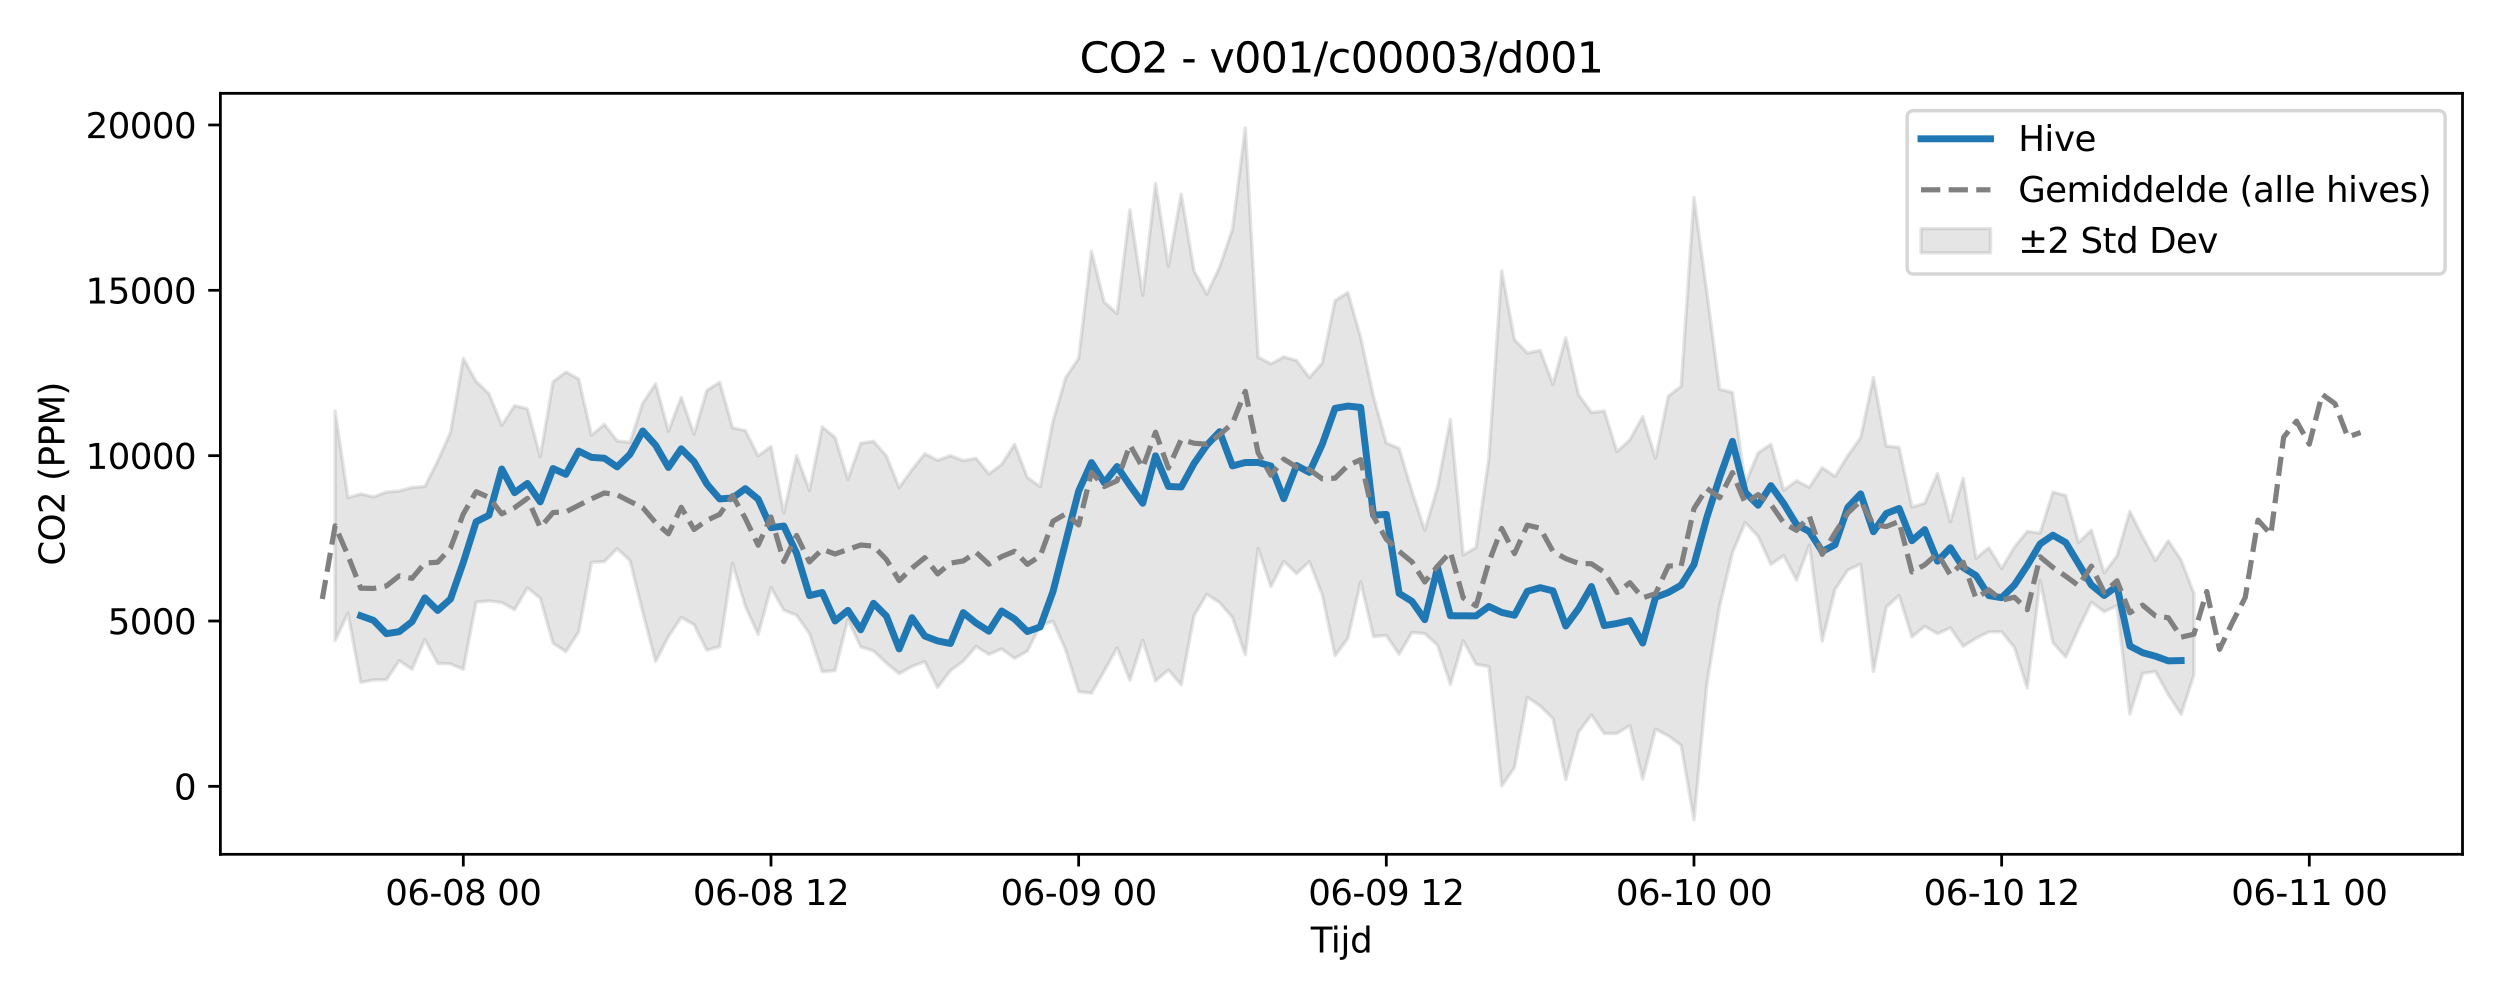 <?xml version="1.0" encoding="utf-8" standalone="no"?>
<!DOCTYPE svg PUBLIC "-//W3C//DTD SVG 1.1//EN"
  "http://www.w3.org/Graphics/SVG/1.1/DTD/svg11.dtd">
<svg xmlns:xlink="http://www.w3.org/1999/xlink" width="720pt" height="288pt" viewBox="0 0 720 288" xmlns="http://www.w3.org/2000/svg" version="1.1">
 <defs>
  <style type="text/css">*{stroke-linejoin: round; stroke-linecap: butt}</style>
 </defs>
 <g id="figure_1">
  <g id="patch_1">
   <path d="M 0 288 
L 720 288 
L 720 0 
L 0 0 
z
" style="fill: #ffffff"/>
  </g>
  <g id="axes_1">
   <g id="patch_2">
    <path d="M 63.47 246.04 
L 709.2 246.04 
L 709.2 26.88 
L 63.47 26.88 
z
" style="fill: #ffffff"/>
   </g>
   <g id="FillBetweenPolyCollection_1">
    <defs>
     <path id="mdddde637a8" d="M 96.513 -169.623 
L 96.513 -103.504 
L 100.205 -111.395 
L 103.897 -91.463 
L 107.589 -92.174 
L 111.281 -92.222 
L 114.973 -97.725 
L 118.665 -95.249 
L 122.357 -103.822 
L 126.049 -96.945 
L 129.741 -96.821 
L 133.433 -95.222 
L 137.125 -114.602 
L 140.817 -114.936 
L 144.509 -114.467 
L 148.201 -112.423 
L 151.893 -118.685 
L 155.585 -115.711 
L 159.277 -102.742 
L 162.969 -100.316 
L 166.661 -106.037 
L 170.353 -126.036 
L 174.045 -126.246 
L 177.737 -129.982 
L 181.429 -126.592 
L 185.121 -111.688 
L 188.813 -97.477 
L 192.505 -104.664 
L 196.197 -110.202 
L 199.889 -108.073 
L 203.581 -100.708 
L 207.273 -101.815 
L 210.965 -125.805 
L 214.657 -113.386 
L 218.349 -105.288 
L 222.041 -118.776 
L 225.733 -112.275 
L 229.425 -110.789 
L 233.117 -105.572 
L 236.809 -94.516 
L 240.501 -94.905 
L 244.193 -109.606 
L 247.885 -101.71 
L 251.577 -100.534 
L 255.269 -97.031 
L 258.961 -94.008 
L 262.653 -96.065 
L 266.345 -97.461 
L 270.037 -89.991 
L 273.729 -94.854 
L 277.421 -97.557 
L 281.113 -101.839 
L 284.805 -99.523 
L 288.497 -101.133 
L 292.189 -98.396 
L 295.881 -100.466 
L 299.573 -107.85 
L 303.265 -109.067 
L 306.957 -100.72 
L 310.649 -88.815 
L 314.341 -88.353 
L 318.033 -94.757 
L 321.725 -101.434 
L 325.417 -92.117 
L 329.109 -103.626 
L 332.801 -91.896 
L 336.493 -95.074 
L 340.185 -90.772 
L 343.877 -110.688 
L 347.569 -116.847 
L 351.261 -114.442 
L 354.953 -110.15 
L 358.645 -99.415 
L 362.337 -130.026 
L 366.029 -119.05 
L 369.721 -126.338 
L 373.413 -122.818 
L 377.105 -126.265 
L 380.797 -116.761 
L 384.489 -99.178 
L 388.181 -104.119 
L 391.873 -120.42 
L 395.565 -104.671 
L 399.257 -104.993 
L 402.949 -99.587 
L 406.641 -105.859 
L 410.333 -105.519 
L 414.025 -102.156 
L 417.717 -90.899 
L 421.409 -103.465 
L 425.101 -96.674 
L 428.793 -96.025 
L 432.485 -61.649 
L 436.177 -66.966 
L 439.869 -87.183 
L 443.561 -84.691 
L 447.253 -81.032 
L 450.945 -63.487 
L 454.637 -77.18 
L 458.329 -82.091 
L 462.021 -76.713 
L 465.713 -76.787 
L 469.405 -79.025 
L 473.097 -63.652 
L 476.789 -77.991 
L 480.481 -76.049 
L 484.173 -73.326 
L 487.865 -51.922 
L 491.557 -90.86 
L 495.249 -113.395 
L 498.941 -128.806 
L 502.633 -137.502 
L 506.325 -133.551 
L 510.017 -125.462 
L 513.709 -127.968 
L 517.401 -120.967 
L 521.093 -130.998 
L 524.785 -103.382 
L 528.477 -118.191 
L 532.169 -123.81 
L 535.861 -125.531 
L 539.553 -94.588 
L 543.245 -113.156 
L 546.937 -116.501 
L 550.629 -104.574 
L 554.321 -107.588 
L 558.013 -105.51 
L 561.705 -107.17 
L 565.397 -101.869 
L 569.089 -104.153 
L 572.781 -106.016 
L 576.473 -106.05 
L 580.165 -101.531 
L 583.857 -89.889 
L 587.549 -120.805 
L 591.241 -102.885 
L 594.933 -98.781 
L 598.625 -106.91 
L 602.317 -114.564 
L 606.009 -111.806 
L 609.701 -113.542 
L 613.393 -82.369 
L 617.085 -94.055 
L 620.777 -94.622 
L 624.469 -87.93 
L 628.161 -82.256 
L 631.853 -93.675 
L 631.853 -117.048 
L 631.853 -117.048 
L 628.161 -126.729 
L 624.469 -132.268 
L 620.777 -126.607 
L 617.085 -133.375 
L 613.393 -140.692 
L 609.701 -127.919 
L 606.009 -122.993 
L 602.317 -135.333 
L 598.625 -131.76 
L 594.933 -145.323 
L 591.241 -146.26 
L 587.549 -134.496 
L 583.857 -134.943 
L 580.165 -130.467 
L 576.473 -124.263 
L 572.781 -130.266 
L 569.089 -127.23 
L 565.397 -150.263 
L 561.705 -137.67 
L 558.013 -151.672 
L 554.321 -143.067 
L 550.629 -141.97 
L 546.937 -159.151 
L 543.245 -159.548 
L 539.553 -179.23 
L 535.861 -161.927 
L 532.169 -156.745 
L 528.477 -150.802 
L 524.785 -153.313 
L 521.093 -147.645 
L 517.401 -149.538 
L 513.709 -146.816 
L 510.017 -160.059 
L 506.325 -157.548 
L 502.633 -148.633 
L 498.941 -174.969 
L 495.249 -175.908 
L 491.557 -203.873 
L 487.865 -231.122 
L 484.173 -176.723 
L 480.481 -173.939 
L 476.789 -156.041 
L 473.097 -168.003 
L 469.405 -161.355 
L 465.713 -157.925 
L 462.021 -169.651 
L 458.329 -169.173 
L 454.637 -174.306 
L 450.945 -190.738 
L 447.253 -177.323 
L 443.561 -187.096 
L 439.869 -186.317 
L 436.177 -190.163 
L 432.485 -209.973 
L 428.793 -156.131 
L 425.101 -130.321 
L 421.409 -128.176 
L 417.717 -167.176 
L 414.025 -147.77 
L 410.333 -135.27 
L 406.641 -146.521 
L 402.949 -158.839 
L 399.257 -160.419 
L 395.565 -173.811 
L 391.873 -190.811 
L 388.181 -203.762 
L 384.489 -201.415 
L 380.797 -183.434 
L 377.105 -179.27 
L 373.413 -184.178 
L 369.721 -185.207 
L 366.029 -183.224 
L 362.337 -185.151 
L 358.645 -251.158 
L 354.953 -222 
L 351.261 -211.138 
L 347.569 -203.27 
L 343.877 -210.012 
L 340.185 -232.092 
L 336.493 -211.352 
L 332.801 -235.129 
L 329.109 -202.991 
L 325.417 -227.56 
L 321.725 -197.673 
L 318.033 -200.99 
L 314.341 -215.582 
L 310.649 -184.813 
L 306.957 -179.335 
L 303.265 -166.702 
L 299.573 -147.827 
L 295.881 -150.475 
L 292.189 -160.053 
L 288.497 -154.267 
L 284.805 -151.513 
L 281.113 -156.017 
L 277.421 -155.333 
L 273.729 -156.793 
L 270.037 -155.44 
L 266.345 -157.321 
L 262.653 -152.7 
L 258.961 -147.563 
L 255.269 -156.715 
L 251.577 -160.895 
L 247.885 -160.352 
L 244.193 -149.957 
L 240.501 -162.002 
L 236.809 -165.052 
L 233.117 -146.762 
L 229.425 -156.798 
L 225.733 -140.294 
L 222.041 -159.425 
L 218.349 -156.683 
L 214.657 -163.998 
L 210.965 -164.802 
L 207.273 -177.905 
L 203.581 -175.59 
L 199.889 -162.938 
L 196.197 -173.585 
L 192.505 -163.857 
L 188.813 -177.461 
L 185.121 -171.933 
L 181.429 -160.582 
L 177.737 -161.024 
L 174.045 -165.793 
L 170.353 -162.646 
L 166.661 -178.876 
L 162.969 -180.858 
L 159.277 -178.049 
L 155.585 -156.457 
L 151.893 -170.263 
L 148.201 -171.168 
L 144.509 -165.567 
L 140.817 -174.589 
L 137.125 -178.158 
L 133.433 -184.758 
L 129.741 -163.474 
L 126.049 -155.211 
L 122.357 -147.882 
L 118.665 -147.627 
L 114.973 -146.592 
L 111.281 -146.287 
L 107.589 -144.896 
L 103.897 -145.725 
L 100.205 -144.672 
L 96.513 -169.623 
z
" style="stroke: #808080; stroke-opacity: 0.2"/>
    </defs>
    <g clip-path="url(#p81bac5b936)">
     <use xlink:href="#mdddde637a8" x="0" y="288" style="fill: #808080; fill-opacity: 0.2; stroke: #808080; stroke-opacity: 0.2"/>
    </g>
   </g>
   <g id="matplotlib.axis_1">
    <g id="xtick_1">
     <g id="line2d_1">
      <defs>
       <path id="mdab86e7f4c" d="M 0 0 
L 0 3.5 
" style="stroke: #000000; stroke-width: 0.8"/>
      </defs>
      <g>
       <use xlink:href="#mdab86e7f4c" x="133.433" y="246.04" style="stroke: #000000; stroke-width: 0.8"/>
      </g>
     </g>
     <g id="text_1">
      <!-- 06-08 00 -->
      <g transform="translate(110.953 260.638) scale(0.1 -0.1)">
       <defs>
        <path id="DejaVuSans-30" d="M 2034 4250 
Q 1547 4250 1301 3770 
Q 1056 3291 1056 2328 
Q 1056 1369 1301 889 
Q 1547 409 2034 409 
Q 2525 409 2770 889 
Q 3016 1369 3016 2328 
Q 3016 3291 2770 3770 
Q 2525 4250 2034 4250 
z
M 2034 4750 
Q 2819 4750 3233 4129 
Q 3647 3509 3647 2328 
Q 3647 1150 3233 529 
Q 2819 -91 2034 -91 
Q 1250 -91 836 529 
Q 422 1150 422 2328 
Q 422 3509 836 4129 
Q 1250 4750 2034 4750 
z
" transform="scale(0.016)"/>
        <path id="DejaVuSans-36" d="M 2113 2584 
Q 1688 2584 1439 2293 
Q 1191 2003 1191 1497 
Q 1191 994 1439 701 
Q 1688 409 2113 409 
Q 2538 409 2786 701 
Q 3034 994 3034 1497 
Q 3034 2003 2786 2293 
Q 2538 2584 2113 2584 
z
M 3366 4563 
L 3366 3988 
Q 3128 4100 2886 4159 
Q 2644 4219 2406 4219 
Q 1781 4219 1451 3797 
Q 1122 3375 1075 2522 
Q 1259 2794 1537 2939 
Q 1816 3084 2150 3084 
Q 2853 3084 3261 2657 
Q 3669 2231 3669 1497 
Q 3669 778 3244 343 
Q 2819 -91 2113 -91 
Q 1303 -91 875 529 
Q 447 1150 447 2328 
Q 447 3434 972 4092 
Q 1497 4750 2381 4750 
Q 2619 4750 2861 4703 
Q 3103 4656 3366 4563 
z
" transform="scale(0.016)"/>
        <path id="DejaVuSans-2d" d="M 313 2009 
L 1997 2009 
L 1997 1497 
L 313 1497 
L 313 2009 
z
" transform="scale(0.016)"/>
        <path id="DejaVuSans-38" d="M 2034 2216 
Q 1584 2216 1326 1975 
Q 1069 1734 1069 1313 
Q 1069 891 1326 650 
Q 1584 409 2034 409 
Q 2484 409 2743 651 
Q 3003 894 3003 1313 
Q 3003 1734 2745 1975 
Q 2488 2216 2034 2216 
z
M 1403 2484 
Q 997 2584 770 2862 
Q 544 3141 544 3541 
Q 544 4100 942 4425 
Q 1341 4750 2034 4750 
Q 2731 4750 3128 4425 
Q 3525 4100 3525 3541 
Q 3525 3141 3298 2862 
Q 3072 2584 2669 2484 
Q 3125 2378 3379 2068 
Q 3634 1759 3634 1313 
Q 3634 634 3220 271 
Q 2806 -91 2034 -91 
Q 1263 -91 848 271 
Q 434 634 434 1313 
Q 434 1759 690 2068 
Q 947 2378 1403 2484 
z
M 1172 3481 
Q 1172 3119 1398 2916 
Q 1625 2713 2034 2713 
Q 2441 2713 2670 2916 
Q 2900 3119 2900 3481 
Q 2900 3844 2670 4047 
Q 2441 4250 2034 4250 
Q 1625 4250 1398 4047 
Q 1172 3844 1172 3481 
z
" transform="scale(0.016)"/>
        <path id="DejaVuSans-20" transform="scale(0.016)"/>
       </defs>
       <use xlink:href="#DejaVuSans-30"/>
       <use xlink:href="#DejaVuSans-36" transform="translate(63.623 0)"/>
       <use xlink:href="#DejaVuSans-2d" transform="translate(127.246 0)"/>
       <use xlink:href="#DejaVuSans-30" transform="translate(163.33 0)"/>
       <use xlink:href="#DejaVuSans-38" transform="translate(226.953 0)"/>
       <use xlink:href="#DejaVuSans-20" transform="translate(290.576 0)"/>
       <use xlink:href="#DejaVuSans-30" transform="translate(322.363 0)"/>
       <use xlink:href="#DejaVuSans-30" transform="translate(385.986 0)"/>
      </g>
     </g>
    </g>
    <g id="xtick_2">
     <g id="line2d_2">
      <g>
       <use xlink:href="#mdab86e7f4c" x="222.041" y="246.04" style="stroke: #000000; stroke-width: 0.8"/>
      </g>
     </g>
     <g id="text_2">
      <!-- 06-08 12 -->
      <g transform="translate(199.561 260.638) scale(0.1 -0.1)">
       <defs>
        <path id="DejaVuSans-31" d="M 794 531 
L 1825 531 
L 1825 4091 
L 703 3866 
L 703 4441 
L 1819 4666 
L 2450 4666 
L 2450 531 
L 3481 531 
L 3481 0 
L 794 0 
L 794 531 
z
" transform="scale(0.016)"/>
        <path id="DejaVuSans-32" d="M 1228 531 
L 3431 531 
L 3431 0 
L 469 0 
L 469 531 
Q 828 903 1448 1529 
Q 2069 2156 2228 2338 
Q 2531 2678 2651 2914 
Q 2772 3150 2772 3378 
Q 2772 3750 2511 3984 
Q 2250 4219 1831 4219 
Q 1534 4219 1204 4116 
Q 875 4013 500 3803 
L 500 4441 
Q 881 4594 1212 4672 
Q 1544 4750 1819 4750 
Q 2544 4750 2975 4387 
Q 3406 4025 3406 3419 
Q 3406 3131 3298 2873 
Q 3191 2616 2906 2266 
Q 2828 2175 2409 1742 
Q 1991 1309 1228 531 
z
" transform="scale(0.016)"/>
       </defs>
       <use xlink:href="#DejaVuSans-30"/>
       <use xlink:href="#DejaVuSans-36" transform="translate(63.623 0)"/>
       <use xlink:href="#DejaVuSans-2d" transform="translate(127.246 0)"/>
       <use xlink:href="#DejaVuSans-30" transform="translate(163.33 0)"/>
       <use xlink:href="#DejaVuSans-38" transform="translate(226.953 0)"/>
       <use xlink:href="#DejaVuSans-20" transform="translate(290.576 0)"/>
       <use xlink:href="#DejaVuSans-31" transform="translate(322.363 0)"/>
       <use xlink:href="#DejaVuSans-32" transform="translate(385.986 0)"/>
      </g>
     </g>
    </g>
    <g id="xtick_3">
     <g id="line2d_3">
      <g>
       <use xlink:href="#mdab86e7f4c" x="310.649" y="246.04" style="stroke: #000000; stroke-width: 0.8"/>
      </g>
     </g>
     <g id="text_3">
      <!-- 06-09 00 -->
      <g transform="translate(288.169 260.638) scale(0.1 -0.1)">
       <defs>
        <path id="DejaVuSans-39" d="M 703 97 
L 703 672 
Q 941 559 1184 500 
Q 1428 441 1663 441 
Q 2288 441 2617 861 
Q 2947 1281 2994 2138 
Q 2813 1869 2534 1725 
Q 2256 1581 1919 1581 
Q 1219 1581 811 2004 
Q 403 2428 403 3163 
Q 403 3881 828 4315 
Q 1253 4750 1959 4750 
Q 2769 4750 3195 4129 
Q 3622 3509 3622 2328 
Q 3622 1225 3098 567 
Q 2575 -91 1691 -91 
Q 1453 -91 1209 -44 
Q 966 3 703 97 
z
M 1959 2075 
Q 2384 2075 2632 2365 
Q 2881 2656 2881 3163 
Q 2881 3666 2632 3958 
Q 2384 4250 1959 4250 
Q 1534 4250 1286 3958 
Q 1038 3666 1038 3163 
Q 1038 2656 1286 2365 
Q 1534 2075 1959 2075 
z
" transform="scale(0.016)"/>
       </defs>
       <use xlink:href="#DejaVuSans-30"/>
       <use xlink:href="#DejaVuSans-36" transform="translate(63.623 0)"/>
       <use xlink:href="#DejaVuSans-2d" transform="translate(127.246 0)"/>
       <use xlink:href="#DejaVuSans-30" transform="translate(163.33 0)"/>
       <use xlink:href="#DejaVuSans-39" transform="translate(226.953 0)"/>
       <use xlink:href="#DejaVuSans-20" transform="translate(290.576 0)"/>
       <use xlink:href="#DejaVuSans-30" transform="translate(322.363 0)"/>
       <use xlink:href="#DejaVuSans-30" transform="translate(385.986 0)"/>
      </g>
     </g>
    </g>
    <g id="xtick_4">
     <g id="line2d_4">
      <g>
       <use xlink:href="#mdab86e7f4c" x="399.257" y="246.04" style="stroke: #000000; stroke-width: 0.8"/>
      </g>
     </g>
     <g id="text_4">
      <!-- 06-09 12 -->
      <g transform="translate(376.777 260.638) scale(0.1 -0.1)">
       <use xlink:href="#DejaVuSans-30"/>
       <use xlink:href="#DejaVuSans-36" transform="translate(63.623 0)"/>
       <use xlink:href="#DejaVuSans-2d" transform="translate(127.246 0)"/>
       <use xlink:href="#DejaVuSans-30" transform="translate(163.33 0)"/>
       <use xlink:href="#DejaVuSans-39" transform="translate(226.953 0)"/>
       <use xlink:href="#DejaVuSans-20" transform="translate(290.576 0)"/>
       <use xlink:href="#DejaVuSans-31" transform="translate(322.363 0)"/>
       <use xlink:href="#DejaVuSans-32" transform="translate(385.986 0)"/>
      </g>
     </g>
    </g>
    <g id="xtick_5">
     <g id="line2d_5">
      <g>
       <use xlink:href="#mdab86e7f4c" x="487.865" y="246.04" style="stroke: #000000; stroke-width: 0.8"/>
      </g>
     </g>
     <g id="text_5">
      <!-- 06-10 00 -->
      <g transform="translate(465.384 260.638) scale(0.1 -0.1)">
       <use xlink:href="#DejaVuSans-30"/>
       <use xlink:href="#DejaVuSans-36" transform="translate(63.623 0)"/>
       <use xlink:href="#DejaVuSans-2d" transform="translate(127.246 0)"/>
       <use xlink:href="#DejaVuSans-31" transform="translate(163.33 0)"/>
       <use xlink:href="#DejaVuSans-30" transform="translate(226.953 0)"/>
       <use xlink:href="#DejaVuSans-20" transform="translate(290.576 0)"/>
       <use xlink:href="#DejaVuSans-30" transform="translate(322.363 0)"/>
       <use xlink:href="#DejaVuSans-30" transform="translate(385.986 0)"/>
      </g>
     </g>
    </g>
    <g id="xtick_6">
     <g id="line2d_6">
      <g>
       <use xlink:href="#mdab86e7f4c" x="576.473" y="246.04" style="stroke: #000000; stroke-width: 0.8"/>
      </g>
     </g>
     <g id="text_6">
      <!-- 06-10 12 -->
      <g transform="translate(553.992 260.638) scale(0.1 -0.1)">
       <use xlink:href="#DejaVuSans-30"/>
       <use xlink:href="#DejaVuSans-36" transform="translate(63.623 0)"/>
       <use xlink:href="#DejaVuSans-2d" transform="translate(127.246 0)"/>
       <use xlink:href="#DejaVuSans-31" transform="translate(163.33 0)"/>
       <use xlink:href="#DejaVuSans-30" transform="translate(226.953 0)"/>
       <use xlink:href="#DejaVuSans-20" transform="translate(290.576 0)"/>
       <use xlink:href="#DejaVuSans-31" transform="translate(322.363 0)"/>
       <use xlink:href="#DejaVuSans-32" transform="translate(385.986 0)"/>
      </g>
     </g>
    </g>
    <g id="xtick_7">
     <g id="line2d_7">
      <g>
       <use xlink:href="#mdab86e7f4c" x="665.081" y="246.04" style="stroke: #000000; stroke-width: 0.8"/>
      </g>
     </g>
     <g id="text_7">
      <!-- 06-11 00 -->
      <g transform="translate(642.6 260.638) scale(0.1 -0.1)">
       <use xlink:href="#DejaVuSans-30"/>
       <use xlink:href="#DejaVuSans-36" transform="translate(63.623 0)"/>
       <use xlink:href="#DejaVuSans-2d" transform="translate(127.246 0)"/>
       <use xlink:href="#DejaVuSans-31" transform="translate(163.33 0)"/>
       <use xlink:href="#DejaVuSans-31" transform="translate(226.953 0)"/>
       <use xlink:href="#DejaVuSans-20" transform="translate(290.576 0)"/>
       <use xlink:href="#DejaVuSans-30" transform="translate(322.363 0)"/>
       <use xlink:href="#DejaVuSans-30" transform="translate(385.986 0)"/>
      </g>
     </g>
    </g>
    <g id="text_8">
     <!-- Tijd -->
     <g transform="translate(377.485 274.317) scale(0.1 -0.1)">
      <defs>
       <path id="DejaVuSans-54" d="M -19 4666 
L 3928 4666 
L 3928 4134 
L 2272 4134 
L 2272 0 
L 1638 0 
L 1638 4134 
L -19 4134 
L -19 4666 
z
" transform="scale(0.016)"/>
       <path id="DejaVuSans-69" d="M 603 3500 
L 1178 3500 
L 1178 0 
L 603 0 
L 603 3500 
z
M 603 4863 
L 1178 4863 
L 1178 4134 
L 603 4134 
L 603 4863 
z
" transform="scale(0.016)"/>
       <path id="DejaVuSans-6a" d="M 603 3500 
L 1178 3500 
L 1178 -63 
Q 1178 -731 923 -1031 
Q 669 -1331 103 -1331 
L -116 -1331 
L -116 -844 
L 38 -844 
Q 366 -844 484 -692 
Q 603 -541 603 -63 
L 603 3500 
z
M 603 4863 
L 1178 4863 
L 1178 4134 
L 603 4134 
L 603 4863 
z
" transform="scale(0.016)"/>
       <path id="DejaVuSans-64" d="M 2906 2969 
L 2906 4863 
L 3481 4863 
L 3481 0 
L 2906 0 
L 2906 525 
Q 2725 213 2448 61 
Q 2172 -91 1784 -91 
Q 1150 -91 751 415 
Q 353 922 353 1747 
Q 353 2572 751 3078 
Q 1150 3584 1784 3584 
Q 2172 3584 2448 3432 
Q 2725 3281 2906 2969 
z
M 947 1747 
Q 947 1113 1208 752 
Q 1469 391 1925 391 
Q 2381 391 2643 752 
Q 2906 1113 2906 1747 
Q 2906 2381 2643 2742 
Q 2381 3103 1925 3103 
Q 1469 3103 1208 2742 
Q 947 2381 947 1747 
z
" transform="scale(0.016)"/>
      </defs>
      <use xlink:href="#DejaVuSans-54"/>
      <use xlink:href="#DejaVuSans-69" transform="translate(57.959 0)"/>
      <use xlink:href="#DejaVuSans-6a" transform="translate(85.742 0)"/>
      <use xlink:href="#DejaVuSans-64" transform="translate(113.525 0)"/>
     </g>
    </g>
   </g>
   <g id="matplotlib.axis_2">
    <g id="ytick_1">
     <g id="line2d_8">
      <defs>
       <path id="mc42edca6d8" d="M 0 0 
L -3.5 0 
" style="stroke: #000000; stroke-width: 0.8"/>
      </defs>
      <g>
       <use xlink:href="#mc42edca6d8" x="63.47" y="226.469" style="stroke: #000000; stroke-width: 0.8"/>
      </g>
     </g>
     <g id="text_9">
      <!-- 0 -->
      <g transform="translate(50.108 230.268) scale(0.1 -0.1)">
       <use xlink:href="#DejaVuSans-30"/>
      </g>
     </g>
    </g>
    <g id="ytick_2">
     <g id="line2d_9">
      <g>
       <use xlink:href="#mc42edca6d8" x="63.47" y="178.849" style="stroke: #000000; stroke-width: 0.8"/>
      </g>
     </g>
     <g id="text_10">
      <!-- 5000 -->
      <g transform="translate(31.02 182.648) scale(0.1 -0.1)">
       <defs>
        <path id="DejaVuSans-35" d="M 691 4666 
L 3169 4666 
L 3169 4134 
L 1269 4134 
L 1269 2991 
Q 1406 3038 1543 3061 
Q 1681 3084 1819 3084 
Q 2600 3084 3056 2656 
Q 3513 2228 3513 1497 
Q 3513 744 3044 326 
Q 2575 -91 1722 -91 
Q 1428 -91 1123 -41 
Q 819 9 494 109 
L 494 744 
Q 775 591 1075 516 
Q 1375 441 1709 441 
Q 2250 441 2565 725 
Q 2881 1009 2881 1497 
Q 2881 1984 2565 2268 
Q 2250 2553 1709 2553 
Q 1456 2553 1204 2497 
Q 953 2441 691 2322 
L 691 4666 
z
" transform="scale(0.016)"/>
       </defs>
       <use xlink:href="#DejaVuSans-35"/>
       <use xlink:href="#DejaVuSans-30" transform="translate(63.623 0)"/>
       <use xlink:href="#DejaVuSans-30" transform="translate(127.246 0)"/>
       <use xlink:href="#DejaVuSans-30" transform="translate(190.869 0)"/>
      </g>
     </g>
    </g>
    <g id="ytick_3">
     <g id="line2d_10">
      <g>
       <use xlink:href="#mc42edca6d8" x="63.47" y="131.229" style="stroke: #000000; stroke-width: 0.8"/>
      </g>
     </g>
     <g id="text_11">
      <!-- 10000 -->
      <g transform="translate(24.657 135.028) scale(0.1 -0.1)">
       <use xlink:href="#DejaVuSans-31"/>
       <use xlink:href="#DejaVuSans-30" transform="translate(63.623 0)"/>
       <use xlink:href="#DejaVuSans-30" transform="translate(127.246 0)"/>
       <use xlink:href="#DejaVuSans-30" transform="translate(190.869 0)"/>
       <use xlink:href="#DejaVuSans-30" transform="translate(254.492 0)"/>
      </g>
     </g>
    </g>
    <g id="ytick_4">
     <g id="line2d_11">
      <g>
       <use xlink:href="#mc42edca6d8" x="63.47" y="83.609" style="stroke: #000000; stroke-width: 0.8"/>
      </g>
     </g>
     <g id="text_12">
      <!-- 15000 -->
      <g transform="translate(24.657 87.408) scale(0.1 -0.1)">
       <use xlink:href="#DejaVuSans-31"/>
       <use xlink:href="#DejaVuSans-35" transform="translate(63.623 0)"/>
       <use xlink:href="#DejaVuSans-30" transform="translate(127.246 0)"/>
       <use xlink:href="#DejaVuSans-30" transform="translate(190.869 0)"/>
       <use xlink:href="#DejaVuSans-30" transform="translate(254.492 0)"/>
      </g>
     </g>
    </g>
    <g id="ytick_5">
     <g id="line2d_12">
      <g>
       <use xlink:href="#mc42edca6d8" x="63.47" y="35.989" style="stroke: #000000; stroke-width: 0.8"/>
      </g>
     </g>
     <g id="text_13">
      <!-- 20000 -->
      <g transform="translate(24.657 39.788) scale(0.1 -0.1)">
       <use xlink:href="#DejaVuSans-32"/>
       <use xlink:href="#DejaVuSans-30" transform="translate(63.623 0)"/>
       <use xlink:href="#DejaVuSans-30" transform="translate(127.246 0)"/>
       <use xlink:href="#DejaVuSans-30" transform="translate(190.869 0)"/>
       <use xlink:href="#DejaVuSans-30" transform="translate(254.492 0)"/>
      </g>
     </g>
    </g>
    <g id="text_14">
     <!-- CO2 (PPM) -->
     <g transform="translate(18.578 162.903) rotate(-90) scale(0.1 -0.1)">
      <defs>
       <path id="DejaVuSans-43" d="M 4122 4306 
L 4122 3641 
Q 3803 3938 3442 4084 
Q 3081 4231 2675 4231 
Q 1875 4231 1450 3742 
Q 1025 3253 1025 2328 
Q 1025 1406 1450 917 
Q 1875 428 2675 428 
Q 3081 428 3442 575 
Q 3803 722 4122 1019 
L 4122 359 
Q 3791 134 3420 21 
Q 3050 -91 2638 -91 
Q 1578 -91 968 557 
Q 359 1206 359 2328 
Q 359 3453 968 4101 
Q 1578 4750 2638 4750 
Q 3056 4750 3426 4639 
Q 3797 4528 4122 4306 
z
" transform="scale(0.016)"/>
       <path id="DejaVuSans-4f" d="M 2522 4238 
Q 1834 4238 1429 3725 
Q 1025 3213 1025 2328 
Q 1025 1447 1429 934 
Q 1834 422 2522 422 
Q 3209 422 3611 934 
Q 4013 1447 4013 2328 
Q 4013 3213 3611 3725 
Q 3209 4238 2522 4238 
z
M 2522 4750 
Q 3503 4750 4090 4092 
Q 4678 3434 4678 2328 
Q 4678 1225 4090 567 
Q 3503 -91 2522 -91 
Q 1538 -91 948 565 
Q 359 1222 359 2328 
Q 359 3434 948 4092 
Q 1538 4750 2522 4750 
z
" transform="scale(0.016)"/>
       <path id="DejaVuSans-28" d="M 1984 4856 
Q 1566 4138 1362 3434 
Q 1159 2731 1159 2009 
Q 1159 1288 1364 580 
Q 1569 -128 1984 -844 
L 1484 -844 
Q 1016 -109 783 600 
Q 550 1309 550 2009 
Q 550 2706 781 3412 
Q 1013 4119 1484 4856 
L 1984 4856 
z
" transform="scale(0.016)"/>
       <path id="DejaVuSans-50" d="M 1259 4147 
L 1259 2394 
L 2053 2394 
Q 2494 2394 2734 2622 
Q 2975 2850 2975 3272 
Q 2975 3691 2734 3919 
Q 2494 4147 2053 4147 
L 1259 4147 
z
M 628 4666 
L 2053 4666 
Q 2838 4666 3239 4311 
Q 3641 3956 3641 3272 
Q 3641 2581 3239 2228 
Q 2838 1875 2053 1875 
L 1259 1875 
L 1259 0 
L 628 0 
L 628 4666 
z
" transform="scale(0.016)"/>
       <path id="DejaVuSans-4d" d="M 628 4666 
L 1569 4666 
L 2759 1491 
L 3956 4666 
L 4897 4666 
L 4897 0 
L 4281 0 
L 4281 4097 
L 3078 897 
L 2444 897 
L 1241 4097 
L 1241 0 
L 628 0 
L 628 4666 
z
" transform="scale(0.016)"/>
       <path id="DejaVuSans-29" d="M 513 4856 
L 1013 4856 
Q 1481 4119 1714 3412 
Q 1947 2706 1947 2009 
Q 1947 1309 1714 600 
Q 1481 -109 1013 -844 
L 513 -844 
Q 928 -128 1133 580 
Q 1338 1288 1338 2009 
Q 1338 2731 1133 3434 
Q 928 4138 513 4856 
z
" transform="scale(0.016)"/>
      </defs>
      <use xlink:href="#DejaVuSans-43"/>
      <use xlink:href="#DejaVuSans-4f" transform="translate(69.824 0)"/>
      <use xlink:href="#DejaVuSans-32" transform="translate(148.535 0)"/>
      <use xlink:href="#DejaVuSans-20" transform="translate(212.158 0)"/>
      <use xlink:href="#DejaVuSans-28" transform="translate(243.945 0)"/>
      <use xlink:href="#DejaVuSans-50" transform="translate(282.959 0)"/>
      <use xlink:href="#DejaVuSans-50" transform="translate(343.262 0)"/>
      <use xlink:href="#DejaVuSans-4d" transform="translate(403.564 0)"/>
      <use xlink:href="#DejaVuSans-29" transform="translate(489.844 0)"/>
     </g>
    </g>
   </g>
   <g id="line2d_13">
    <path d="M 103.897 177.344 
L 107.589 178.681 
L 111.281 182.497 
L 114.973 181.916 
L 118.665 179.043 
L 122.357 172.198 
L 126.049 175.808 
L 129.741 172.519 
L 133.433 161.954 
L 137.125 150.268 
L 140.817 148.385 
L 144.509 135.077 
L 148.201 141.887 
L 151.893 139.229 
L 155.585 144.534 
L 159.277 134.94 
L 162.969 136.607 
L 166.661 129.912 
L 170.353 131.721 
L 174.045 131.969 
L 177.737 134.467 
L 181.429 130.839 
L 185.121 124.124 
L 188.813 128.207 
L 192.505 134.629 
L 196.197 129.264 
L 199.889 132.969 
L 203.581 139.407 
L 207.273 143.69 
L 210.965 143.414 
L 214.657 140.731 
L 218.349 143.744 
L 222.041 151.976 
L 225.733 151.496 
L 229.425 159.344 
L 233.117 171.525 
L 236.809 170.636 
L 240.501 178.846 
L 244.193 175.789 
L 247.885 181.367 
L 251.577 173.748 
L 255.269 177.417 
L 258.961 186.878 
L 262.653 177.906 
L 266.345 183.189 
L 270.037 184.586 
L 273.729 185.33 
L 277.421 176.433 
L 281.113 179.433 
L 284.805 181.786 
L 288.497 175.967 
L 292.189 178.259 
L 295.881 181.884 
L 299.573 180.554 
L 303.265 170.344 
L 310.649 141.426 
L 314.341 133.217 
L 318.033 139.045 
L 321.725 134.363 
L 325.417 139.81 
L 329.109 144.931 
L 332.801 131.283 
L 336.493 140.096 
L 340.185 140.264 
L 343.877 133.493 
L 347.569 128.181 
L 351.261 124.327 
L 354.953 134.185 
L 358.645 133.201 
L 362.337 133.197 
L 366.029 134.213 
L 369.721 143.62 
L 373.413 134.067 
L 377.105 136.045 
L 380.797 127.985 
L 384.489 117.603 
L 388.181 116.946 
L 391.873 117.34 
L 395.565 148.363 
L 399.257 148.144 
L 402.949 170.9 
L 406.641 173.176 
L 410.333 178.462 
L 414.025 163.484 
L 417.717 177.335 
L 425.101 177.37 
L 428.793 174.649 
L 432.485 176.379 
L 436.177 177.192 
L 439.869 170.306 
L 443.561 169.246 
L 447.253 170.157 
L 450.945 180.284 
L 454.637 175.287 
L 458.329 168.922 
L 462.021 180.179 
L 465.713 179.548 
L 469.405 178.713 
L 473.097 185.199 
L 476.789 172.03 
L 480.481 170.636 
L 484.173 168.522 
L 487.865 162.566 
L 491.557 149.061 
L 495.249 137.544 
L 498.941 127.112 
L 502.633 141.798 
L 506.325 145.502 
L 510.017 139.864 
L 513.709 145.023 
L 517.401 151.064 
L 521.093 153.087 
L 524.785 158.814 
L 528.477 156.89 
L 532.169 146.128 
L 535.861 142.239 
L 539.553 153.147 
L 543.245 147.89 
L 546.937 146.436 
L 550.629 155.722 
L 554.321 152.547 
L 558.013 161.611 
L 561.705 157.754 
L 565.397 163.471 
L 569.089 165.757 
L 572.781 171.535 
L 576.473 172.138 
L 580.165 168.471 
L 583.857 162.881 
L 587.549 156.649 
L 591.241 154.131 
L 594.933 156.255 
L 602.317 168.478 
L 606.009 171.497 
L 609.701 168.817 
L 613.393 186.045 
L 617.085 187.98 
L 620.777 188.995 
L 624.469 190.329 
L 628.161 190.243 
L 628.161 190.243 
" clip-path="url(#p81bac5b936)" style="fill: none; stroke: #1f77b4; stroke-width: 2; stroke-linecap: square"/>
   </g>
   <g id="line2d_14">
    <path d="M 92.821 172.506 
L 96.513 151.437 
L 100.205 159.966 
L 103.897 169.406 
L 107.589 169.465 
L 111.281 168.745 
L 114.973 165.842 
L 118.665 166.562 
L 122.357 162.148 
L 126.049 161.922 
L 129.741 157.852 
L 133.433 148.01 
L 137.125 141.62 
L 140.817 143.238 
L 144.509 147.983 
L 148.201 146.204 
L 151.893 143.526 
L 155.585 151.916 
L 159.277 147.604 
L 162.969 147.413 
L 170.353 143.659 
L 174.045 141.981 
L 177.737 142.497 
L 181.429 144.413 
L 185.121 146.19 
L 188.813 150.531 
L 192.505 153.739 
L 196.197 146.107 
L 199.889 152.494 
L 203.581 149.851 
L 207.273 148.14 
L 210.965 142.697 
L 214.657 149.308 
L 218.349 157.015 
L 222.041 148.899 
L 225.733 161.716 
L 229.425 154.206 
L 233.117 161.833 
L 236.809 158.216 
L 240.501 159.547 
L 247.885 156.969 
L 251.577 157.285 
L 255.269 161.127 
L 258.961 167.214 
L 262.653 163.617 
L 266.345 160.609 
L 270.037 165.285 
L 273.729 162.176 
L 277.421 161.555 
L 281.113 159.072 
L 284.805 162.482 
L 288.497 160.3 
L 292.189 158.775 
L 295.881 162.53 
L 299.573 160.162 
L 303.265 150.115 
L 306.957 147.973 
L 310.649 151.186 
L 314.341 136.032 
L 318.033 140.126 
L 321.725 138.446 
L 325.417 128.162 
L 329.109 134.691 
L 332.801 124.488 
L 336.493 134.787 
L 340.185 126.568 
L 343.877 127.65 
L 347.569 127.942 
L 351.261 125.21 
L 354.953 121.925 
L 358.645 112.713 
L 362.337 130.412 
L 366.029 136.863 
L 369.721 132.227 
L 373.413 134.502 
L 377.105 135.233 
L 380.797 137.902 
L 384.489 137.703 
L 388.181 134.059 
L 391.873 132.385 
L 395.565 148.759 
L 399.257 155.294 
L 402.949 158.787 
L 406.641 161.81 
L 410.333 167.605 
L 414.025 163.037 
L 417.717 158.962 
L 421.409 172.179 
L 425.101 174.502 
L 428.793 161.922 
L 432.485 152.189 
L 436.177 159.435 
L 439.869 151.25 
L 443.561 152.107 
L 447.253 158.823 
L 450.945 160.888 
L 454.637 162.257 
L 458.329 162.368 
L 462.021 164.818 
L 465.713 170.644 
L 469.405 167.81 
L 473.097 172.173 
L 476.789 170.984 
L 480.481 163.006 
L 484.173 162.976 
L 487.865 146.478 
L 491.557 140.633 
L 495.249 143.348 
L 498.941 136.113 
L 502.633 144.933 
L 506.325 142.45 
L 510.017 145.24 
L 513.709 150.608 
L 517.401 152.747 
L 521.093 148.678 
L 524.785 159.653 
L 528.477 153.503 
L 532.169 147.722 
L 535.861 144.271 
L 539.553 151.091 
L 543.245 151.648 
L 546.937 150.174 
L 550.629 164.728 
L 554.321 162.673 
L 558.013 159.409 
L 561.705 165.58 
L 565.397 161.934 
L 569.089 172.309 
L 572.781 169.859 
L 576.473 172.844 
L 580.165 172.001 
L 583.857 175.584 
L 587.549 160.35 
L 591.241 163.427 
L 594.933 165.948 
L 598.625 168.665 
L 602.317 163.051 
L 606.009 170.6 
L 609.701 167.27 
L 613.393 176.469 
L 617.085 174.285 
L 620.777 177.386 
L 624.469 177.901 
L 628.161 183.507 
L 631.853 182.638 
L 635.545 170.366 
L 639.237 186.999 
L 642.929 179.243 
L 646.621 172.09 
L 650.313 149.801 
L 654.005 153.912 
L 657.697 125.902 
L 661.389 121.286 
L 665.081 127.924 
L 668.773 113.572 
L 672.465 116.245 
L 676.157 125.861 
L 679.849 124.558 
L 679.849 124.558 
" clip-path="url(#p81bac5b936)" style="fill: none; stroke-dasharray: 5.55,2.4; stroke-dashoffset: 0; stroke: #808080; stroke-width: 1.5"/>
   </g>
   <g id="patch_3">
    <path d="M 63.47 246.04 
L 63.47 26.88 
" style="fill: none; stroke: #000000; stroke-width: 0.8; stroke-linejoin: miter; stroke-linecap: square"/>
   </g>
   <g id="patch_4">
    <path d="M 709.2 246.04 
L 709.2 26.88 
" style="fill: none; stroke: #000000; stroke-width: 0.8; stroke-linejoin: miter; stroke-linecap: square"/>
   </g>
   <g id="patch_5">
    <path d="M 63.47 246.04 
L 709.2 246.04 
" style="fill: none; stroke: #000000; stroke-width: 0.8; stroke-linejoin: miter; stroke-linecap: square"/>
   </g>
   <g id="patch_6">
    <path d="M 63.47 26.88 
L 709.2 26.88 
" style="fill: none; stroke: #000000; stroke-width: 0.8; stroke-linejoin: miter; stroke-linecap: square"/>
   </g>
   <g id="text_15">
    <!-- CO2 - v001/c00003/d001 -->
    <g transform="translate(310.932 20.88) scale(0.12 -0.12)">
     <defs>
      <path id="DejaVuSans-76" d="M 191 3500 
L 800 3500 
L 1894 563 
L 2988 3500 
L 3597 3500 
L 2284 0 
L 1503 0 
L 191 3500 
z
" transform="scale(0.016)"/>
      <path id="DejaVuSans-2f" d="M 1625 4666 
L 2156 4666 
L 531 -594 
L 0 -594 
L 1625 4666 
z
" transform="scale(0.016)"/>
      <path id="DejaVuSans-63" d="M 3122 3366 
L 3122 2828 
Q 2878 2963 2633 3030 
Q 2388 3097 2138 3097 
Q 1578 3097 1268 2742 
Q 959 2388 959 1747 
Q 959 1106 1268 751 
Q 1578 397 2138 397 
Q 2388 397 2633 464 
Q 2878 531 3122 666 
L 3122 134 
Q 2881 22 2623 -34 
Q 2366 -91 2075 -91 
Q 1284 -91 818 406 
Q 353 903 353 1747 
Q 353 2603 823 3093 
Q 1294 3584 2113 3584 
Q 2378 3584 2631 3529 
Q 2884 3475 3122 3366 
z
" transform="scale(0.016)"/>
      <path id="DejaVuSans-33" d="M 2597 2516 
Q 3050 2419 3304 2112 
Q 3559 1806 3559 1356 
Q 3559 666 3084 287 
Q 2609 -91 1734 -91 
Q 1441 -91 1130 -33 
Q 819 25 488 141 
L 488 750 
Q 750 597 1062 519 
Q 1375 441 1716 441 
Q 2309 441 2620 675 
Q 2931 909 2931 1356 
Q 2931 1769 2642 2001 
Q 2353 2234 1838 2234 
L 1294 2234 
L 1294 2753 
L 1863 2753 
Q 2328 2753 2575 2939 
Q 2822 3125 2822 3475 
Q 2822 3834 2567 4026 
Q 2313 4219 1838 4219 
Q 1578 4219 1281 4162 
Q 984 4106 628 3988 
L 628 4550 
Q 988 4650 1302 4700 
Q 1616 4750 1894 4750 
Q 2613 4750 3031 4423 
Q 3450 4097 3450 3541 
Q 3450 3153 3228 2886 
Q 3006 2619 2597 2516 
z
" transform="scale(0.016)"/>
     </defs>
     <use xlink:href="#DejaVuSans-43"/>
     <use xlink:href="#DejaVuSans-4f" transform="translate(69.824 0)"/>
     <use xlink:href="#DejaVuSans-32" transform="translate(148.535 0)"/>
     <use xlink:href="#DejaVuSans-20" transform="translate(212.158 0)"/>
     <use xlink:href="#DejaVuSans-2d" transform="translate(243.945 0)"/>
     <use xlink:href="#DejaVuSans-20" transform="translate(280.029 0)"/>
     <use xlink:href="#DejaVuSans-76" transform="translate(311.816 0)"/>
     <use xlink:href="#DejaVuSans-30" transform="translate(370.996 0)"/>
     <use xlink:href="#DejaVuSans-30" transform="translate(434.619 0)"/>
     <use xlink:href="#DejaVuSans-31" transform="translate(498.242 0)"/>
     <use xlink:href="#DejaVuSans-2f" transform="translate(561.865 0)"/>
     <use xlink:href="#DejaVuSans-63" transform="translate(595.557 0)"/>
     <use xlink:href="#DejaVuSans-30" transform="translate(650.537 0)"/>
     <use xlink:href="#DejaVuSans-30" transform="translate(714.16 0)"/>
     <use xlink:href="#DejaVuSans-30" transform="translate(777.783 0)"/>
     <use xlink:href="#DejaVuSans-30" transform="translate(841.406 0)"/>
     <use xlink:href="#DejaVuSans-33" transform="translate(905.029 0)"/>
     <use xlink:href="#DejaVuSans-2f" transform="translate(968.652 0)"/>
     <use xlink:href="#DejaVuSans-64" transform="translate(1002.344 0)"/>
     <use xlink:href="#DejaVuSans-30" transform="translate(1065.82 0)"/>
     <use xlink:href="#DejaVuSans-30" transform="translate(1129.443 0)"/>
     <use xlink:href="#DejaVuSans-31" transform="translate(1193.066 0)"/>
    </g>
   </g>
   <g id="legend_1">
    <g id="patch_7">
     <path d="M 551.256 78.914 
L 702.2 78.914 
Q 704.2 78.914 704.2 76.914 
L 704.2 33.88 
Q 704.2 31.88 702.2 31.88 
L 551.256 31.88 
Q 549.256 31.88 549.256 33.88 
L 549.256 76.914 
Q 549.256 78.914 551.256 78.914 
z
" style="fill: #ffffff; opacity: 0.8; stroke: #cccccc; stroke-linejoin: miter"/>
    </g>
    <g id="line2d_15">
     <path d="M 553.256 39.978 
L 563.256 39.978 
L 573.256 39.978 
" style="fill: none; stroke: #1f77b4; stroke-width: 2; stroke-linecap: square"/>
    </g>
    <g id="text_16">
     <!-- Hive -->
     <g transform="translate(581.256 43.478) scale(0.1 -0.1)">
      <defs>
       <path id="DejaVuSans-48" d="M 628 4666 
L 1259 4666 
L 1259 2753 
L 3553 2753 
L 3553 4666 
L 4184 4666 
L 4184 0 
L 3553 0 
L 3553 2222 
L 1259 2222 
L 1259 0 
L 628 0 
L 628 4666 
z
" transform="scale(0.016)"/>
       <path id="DejaVuSans-65" d="M 3597 1894 
L 3597 1613 
L 953 1613 
Q 991 1019 1311 708 
Q 1631 397 2203 397 
Q 2534 397 2845 478 
Q 3156 559 3463 722 
L 3463 178 
Q 3153 47 2828 -22 
Q 2503 -91 2169 -91 
Q 1331 -91 842 396 
Q 353 884 353 1716 
Q 353 2575 817 3079 
Q 1281 3584 2069 3584 
Q 2775 3584 3186 3129 
Q 3597 2675 3597 1894 
z
M 3022 2063 
Q 3016 2534 2758 2815 
Q 2500 3097 2075 3097 
Q 1594 3097 1305 2825 
Q 1016 2553 972 2059 
L 3022 2063 
z
" transform="scale(0.016)"/>
      </defs>
      <use xlink:href="#DejaVuSans-48"/>
      <use xlink:href="#DejaVuSans-69" transform="translate(75.195 0)"/>
      <use xlink:href="#DejaVuSans-76" transform="translate(102.979 0)"/>
      <use xlink:href="#DejaVuSans-65" transform="translate(162.158 0)"/>
     </g>
    </g>
    <g id="line2d_16">
     <path d="M 553.256 54.657 
L 563.256 54.657 
L 573.256 54.657 
" style="fill: none; stroke-dasharray: 5.55,2.4; stroke-dashoffset: 0; stroke: #808080; stroke-width: 1.5"/>
    </g>
    <g id="text_17">
     <!-- Gemiddelde (alle hives) -->
     <g transform="translate(581.256 58.157) scale(0.1 -0.1)">
      <defs>
       <path id="DejaVuSans-47" d="M 3809 666 
L 3809 1919 
L 2778 1919 
L 2778 2438 
L 4434 2438 
L 4434 434 
Q 4069 175 3628 42 
Q 3188 -91 2688 -91 
Q 1594 -91 976 548 
Q 359 1188 359 2328 
Q 359 3472 976 4111 
Q 1594 4750 2688 4750 
Q 3144 4750 3555 4637 
Q 3966 4525 4313 4306 
L 4313 3634 
Q 3963 3931 3569 4081 
Q 3175 4231 2741 4231 
Q 1884 4231 1454 3753 
Q 1025 3275 1025 2328 
Q 1025 1384 1454 906 
Q 1884 428 2741 428 
Q 3075 428 3337 486 
Q 3600 544 3809 666 
z
" transform="scale(0.016)"/>
       <path id="DejaVuSans-6d" d="M 3328 2828 
Q 3544 3216 3844 3400 
Q 4144 3584 4550 3584 
Q 5097 3584 5394 3201 
Q 5691 2819 5691 2113 
L 5691 0 
L 5113 0 
L 5113 2094 
Q 5113 2597 4934 2840 
Q 4756 3084 4391 3084 
Q 3944 3084 3684 2787 
Q 3425 2491 3425 1978 
L 3425 0 
L 2847 0 
L 2847 2094 
Q 2847 2600 2669 2842 
Q 2491 3084 2119 3084 
Q 1678 3084 1418 2786 
Q 1159 2488 1159 1978 
L 1159 0 
L 581 0 
L 581 3500 
L 1159 3500 
L 1159 2956 
Q 1356 3278 1631 3431 
Q 1906 3584 2284 3584 
Q 2666 3584 2933 3390 
Q 3200 3197 3328 2828 
z
" transform="scale(0.016)"/>
       <path id="DejaVuSans-6c" d="M 603 4863 
L 1178 4863 
L 1178 0 
L 603 0 
L 603 4863 
z
" transform="scale(0.016)"/>
       <path id="DejaVuSans-61" d="M 2194 1759 
Q 1497 1759 1228 1600 
Q 959 1441 959 1056 
Q 959 750 1161 570 
Q 1363 391 1709 391 
Q 2188 391 2477 730 
Q 2766 1069 2766 1631 
L 2766 1759 
L 2194 1759 
z
M 3341 1997 
L 3341 0 
L 2766 0 
L 2766 531 
Q 2569 213 2275 61 
Q 1981 -91 1556 -91 
Q 1019 -91 701 211 
Q 384 513 384 1019 
Q 384 1609 779 1909 
Q 1175 2209 1959 2209 
L 2766 2209 
L 2766 2266 
Q 2766 2663 2505 2880 
Q 2244 3097 1772 3097 
Q 1472 3097 1187 3025 
Q 903 2953 641 2809 
L 641 3341 
Q 956 3463 1253 3523 
Q 1550 3584 1831 3584 
Q 2591 3584 2966 3190 
Q 3341 2797 3341 1997 
z
" transform="scale(0.016)"/>
       <path id="DejaVuSans-68" d="M 3513 2113 
L 3513 0 
L 2938 0 
L 2938 2094 
Q 2938 2591 2744 2837 
Q 2550 3084 2163 3084 
Q 1697 3084 1428 2787 
Q 1159 2491 1159 1978 
L 1159 0 
L 581 0 
L 581 4863 
L 1159 4863 
L 1159 2956 
Q 1366 3272 1645 3428 
Q 1925 3584 2291 3584 
Q 2894 3584 3203 3211 
Q 3513 2838 3513 2113 
z
" transform="scale(0.016)"/>
       <path id="DejaVuSans-73" d="M 2834 3397 
L 2834 2853 
Q 2591 2978 2328 3040 
Q 2066 3103 1784 3103 
Q 1356 3103 1142 2972 
Q 928 2841 928 2578 
Q 928 2378 1081 2264 
Q 1234 2150 1697 2047 
L 1894 2003 
Q 2506 1872 2764 1633 
Q 3022 1394 3022 966 
Q 3022 478 2636 193 
Q 2250 -91 1575 -91 
Q 1294 -91 989 -36 
Q 684 19 347 128 
L 347 722 
Q 666 556 975 473 
Q 1284 391 1588 391 
Q 1994 391 2212 530 
Q 2431 669 2431 922 
Q 2431 1156 2273 1281 
Q 2116 1406 1581 1522 
L 1381 1569 
Q 847 1681 609 1914 
Q 372 2147 372 2553 
Q 372 3047 722 3315 
Q 1072 3584 1716 3584 
Q 2034 3584 2315 3537 
Q 2597 3491 2834 3397 
z
" transform="scale(0.016)"/>
      </defs>
      <use xlink:href="#DejaVuSans-47"/>
      <use xlink:href="#DejaVuSans-65" transform="translate(77.49 0)"/>
      <use xlink:href="#DejaVuSans-6d" transform="translate(139.014 0)"/>
      <use xlink:href="#DejaVuSans-69" transform="translate(236.426 0)"/>
      <use xlink:href="#DejaVuSans-64" transform="translate(264.209 0)"/>
      <use xlink:href="#DejaVuSans-64" transform="translate(327.686 0)"/>
      <use xlink:href="#DejaVuSans-65" transform="translate(391.162 0)"/>
      <use xlink:href="#DejaVuSans-6c" transform="translate(452.686 0)"/>
      <use xlink:href="#DejaVuSans-64" transform="translate(480.469 0)"/>
      <use xlink:href="#DejaVuSans-65" transform="translate(543.945 0)"/>
      <use xlink:href="#DejaVuSans-20" transform="translate(605.469 0)"/>
      <use xlink:href="#DejaVuSans-28" transform="translate(637.256 0)"/>
      <use xlink:href="#DejaVuSans-61" transform="translate(676.27 0)"/>
      <use xlink:href="#DejaVuSans-6c" transform="translate(737.549 0)"/>
      <use xlink:href="#DejaVuSans-6c" transform="translate(765.332 0)"/>
      <use xlink:href="#DejaVuSans-65" transform="translate(793.115 0)"/>
      <use xlink:href="#DejaVuSans-20" transform="translate(854.639 0)"/>
      <use xlink:href="#DejaVuSans-68" transform="translate(886.426 0)"/>
      <use xlink:href="#DejaVuSans-69" transform="translate(949.805 0)"/>
      <use xlink:href="#DejaVuSans-76" transform="translate(977.588 0)"/>
      <use xlink:href="#DejaVuSans-65" transform="translate(1036.768 0)"/>
      <use xlink:href="#DejaVuSans-73" transform="translate(1098.291 0)"/>
      <use xlink:href="#DejaVuSans-29" transform="translate(1150.391 0)"/>
     </g>
    </g>
    <g id="patch_8">
     <path d="M 553.256 72.835 
L 573.256 72.835 
L 573.256 65.835 
L 553.256 65.835 
z
" style="fill: #808080; fill-opacity: 0.2; stroke: #808080; stroke-opacity: 0.2; stroke-linejoin: miter"/>
    </g>
    <g id="text_18">
     <!-- ±2 Std Dev -->
     <g transform="translate(581.256 72.835) scale(0.1 -0.1)">
      <defs>
       <path id="DejaVuSans-b1" d="M 2944 4013 
L 2944 2803 
L 4684 2803 
L 4684 2272 
L 2944 2272 
L 2944 1063 
L 2419 1063 
L 2419 2272 
L 678 2272 
L 678 2803 
L 2419 2803 
L 2419 4013 
L 2944 4013 
z
M 678 531 
L 4684 531 
L 4684 0 
L 678 0 
L 678 531 
z
" transform="scale(0.016)"/>
       <path id="DejaVuSans-53" d="M 3425 4513 
L 3425 3897 
Q 3066 4069 2747 4153 
Q 2428 4238 2131 4238 
Q 1616 4238 1336 4038 
Q 1056 3838 1056 3469 
Q 1056 3159 1242 3001 
Q 1428 2844 1947 2747 
L 2328 2669 
Q 3034 2534 3370 2195 
Q 3706 1856 3706 1288 
Q 3706 609 3251 259 
Q 2797 -91 1919 -91 
Q 1588 -91 1214 -16 
Q 841 59 441 206 
L 441 856 
Q 825 641 1194 531 
Q 1563 422 1919 422 
Q 2459 422 2753 634 
Q 3047 847 3047 1241 
Q 3047 1584 2836 1778 
Q 2625 1972 2144 2069 
L 1759 2144 
Q 1053 2284 737 2584 
Q 422 2884 422 3419 
Q 422 4038 858 4394 
Q 1294 4750 2059 4750 
Q 2388 4750 2728 4690 
Q 3069 4631 3425 4513 
z
" transform="scale(0.016)"/>
       <path id="DejaVuSans-74" d="M 1172 4494 
L 1172 3500 
L 2356 3500 
L 2356 3053 
L 1172 3053 
L 1172 1153 
Q 1172 725 1289 603 
Q 1406 481 1766 481 
L 2356 481 
L 2356 0 
L 1766 0 
Q 1100 0 847 248 
Q 594 497 594 1153 
L 594 3053 
L 172 3053 
L 172 3500 
L 594 3500 
L 594 4494 
L 1172 4494 
z
" transform="scale(0.016)"/>
       <path id="DejaVuSans-44" d="M 1259 4147 
L 1259 519 
L 2022 519 
Q 2988 519 3436 956 
Q 3884 1394 3884 2338 
Q 3884 3275 3436 3711 
Q 2988 4147 2022 4147 
L 1259 4147 
z
M 628 4666 
L 1925 4666 
Q 3281 4666 3915 4102 
Q 4550 3538 4550 2338 
Q 4550 1131 3912 565 
Q 3275 0 1925 0 
L 628 0 
L 628 4666 
z
" transform="scale(0.016)"/>
      </defs>
      <use xlink:href="#DejaVuSans-b1"/>
      <use xlink:href="#DejaVuSans-32" transform="translate(83.789 0)"/>
      <use xlink:href="#DejaVuSans-20" transform="translate(147.412 0)"/>
      <use xlink:href="#DejaVuSans-53" transform="translate(179.199 0)"/>
      <use xlink:href="#DejaVuSans-74" transform="translate(242.676 0)"/>
      <use xlink:href="#DejaVuSans-64" transform="translate(281.885 0)"/>
      <use xlink:href="#DejaVuSans-20" transform="translate(345.361 0)"/>
      <use xlink:href="#DejaVuSans-44" transform="translate(377.148 0)"/>
      <use xlink:href="#DejaVuSans-65" transform="translate(454.15 0)"/>
      <use xlink:href="#DejaVuSans-76" transform="translate(515.674 0)"/>
     </g>
    </g>
   </g>
  </g>
 </g>
 <defs>
  <clipPath id="p81bac5b936">
   <rect x="63.47" y="26.88" width="645.73" height="219.16"/>
  </clipPath>
 </defs>
</svg>
